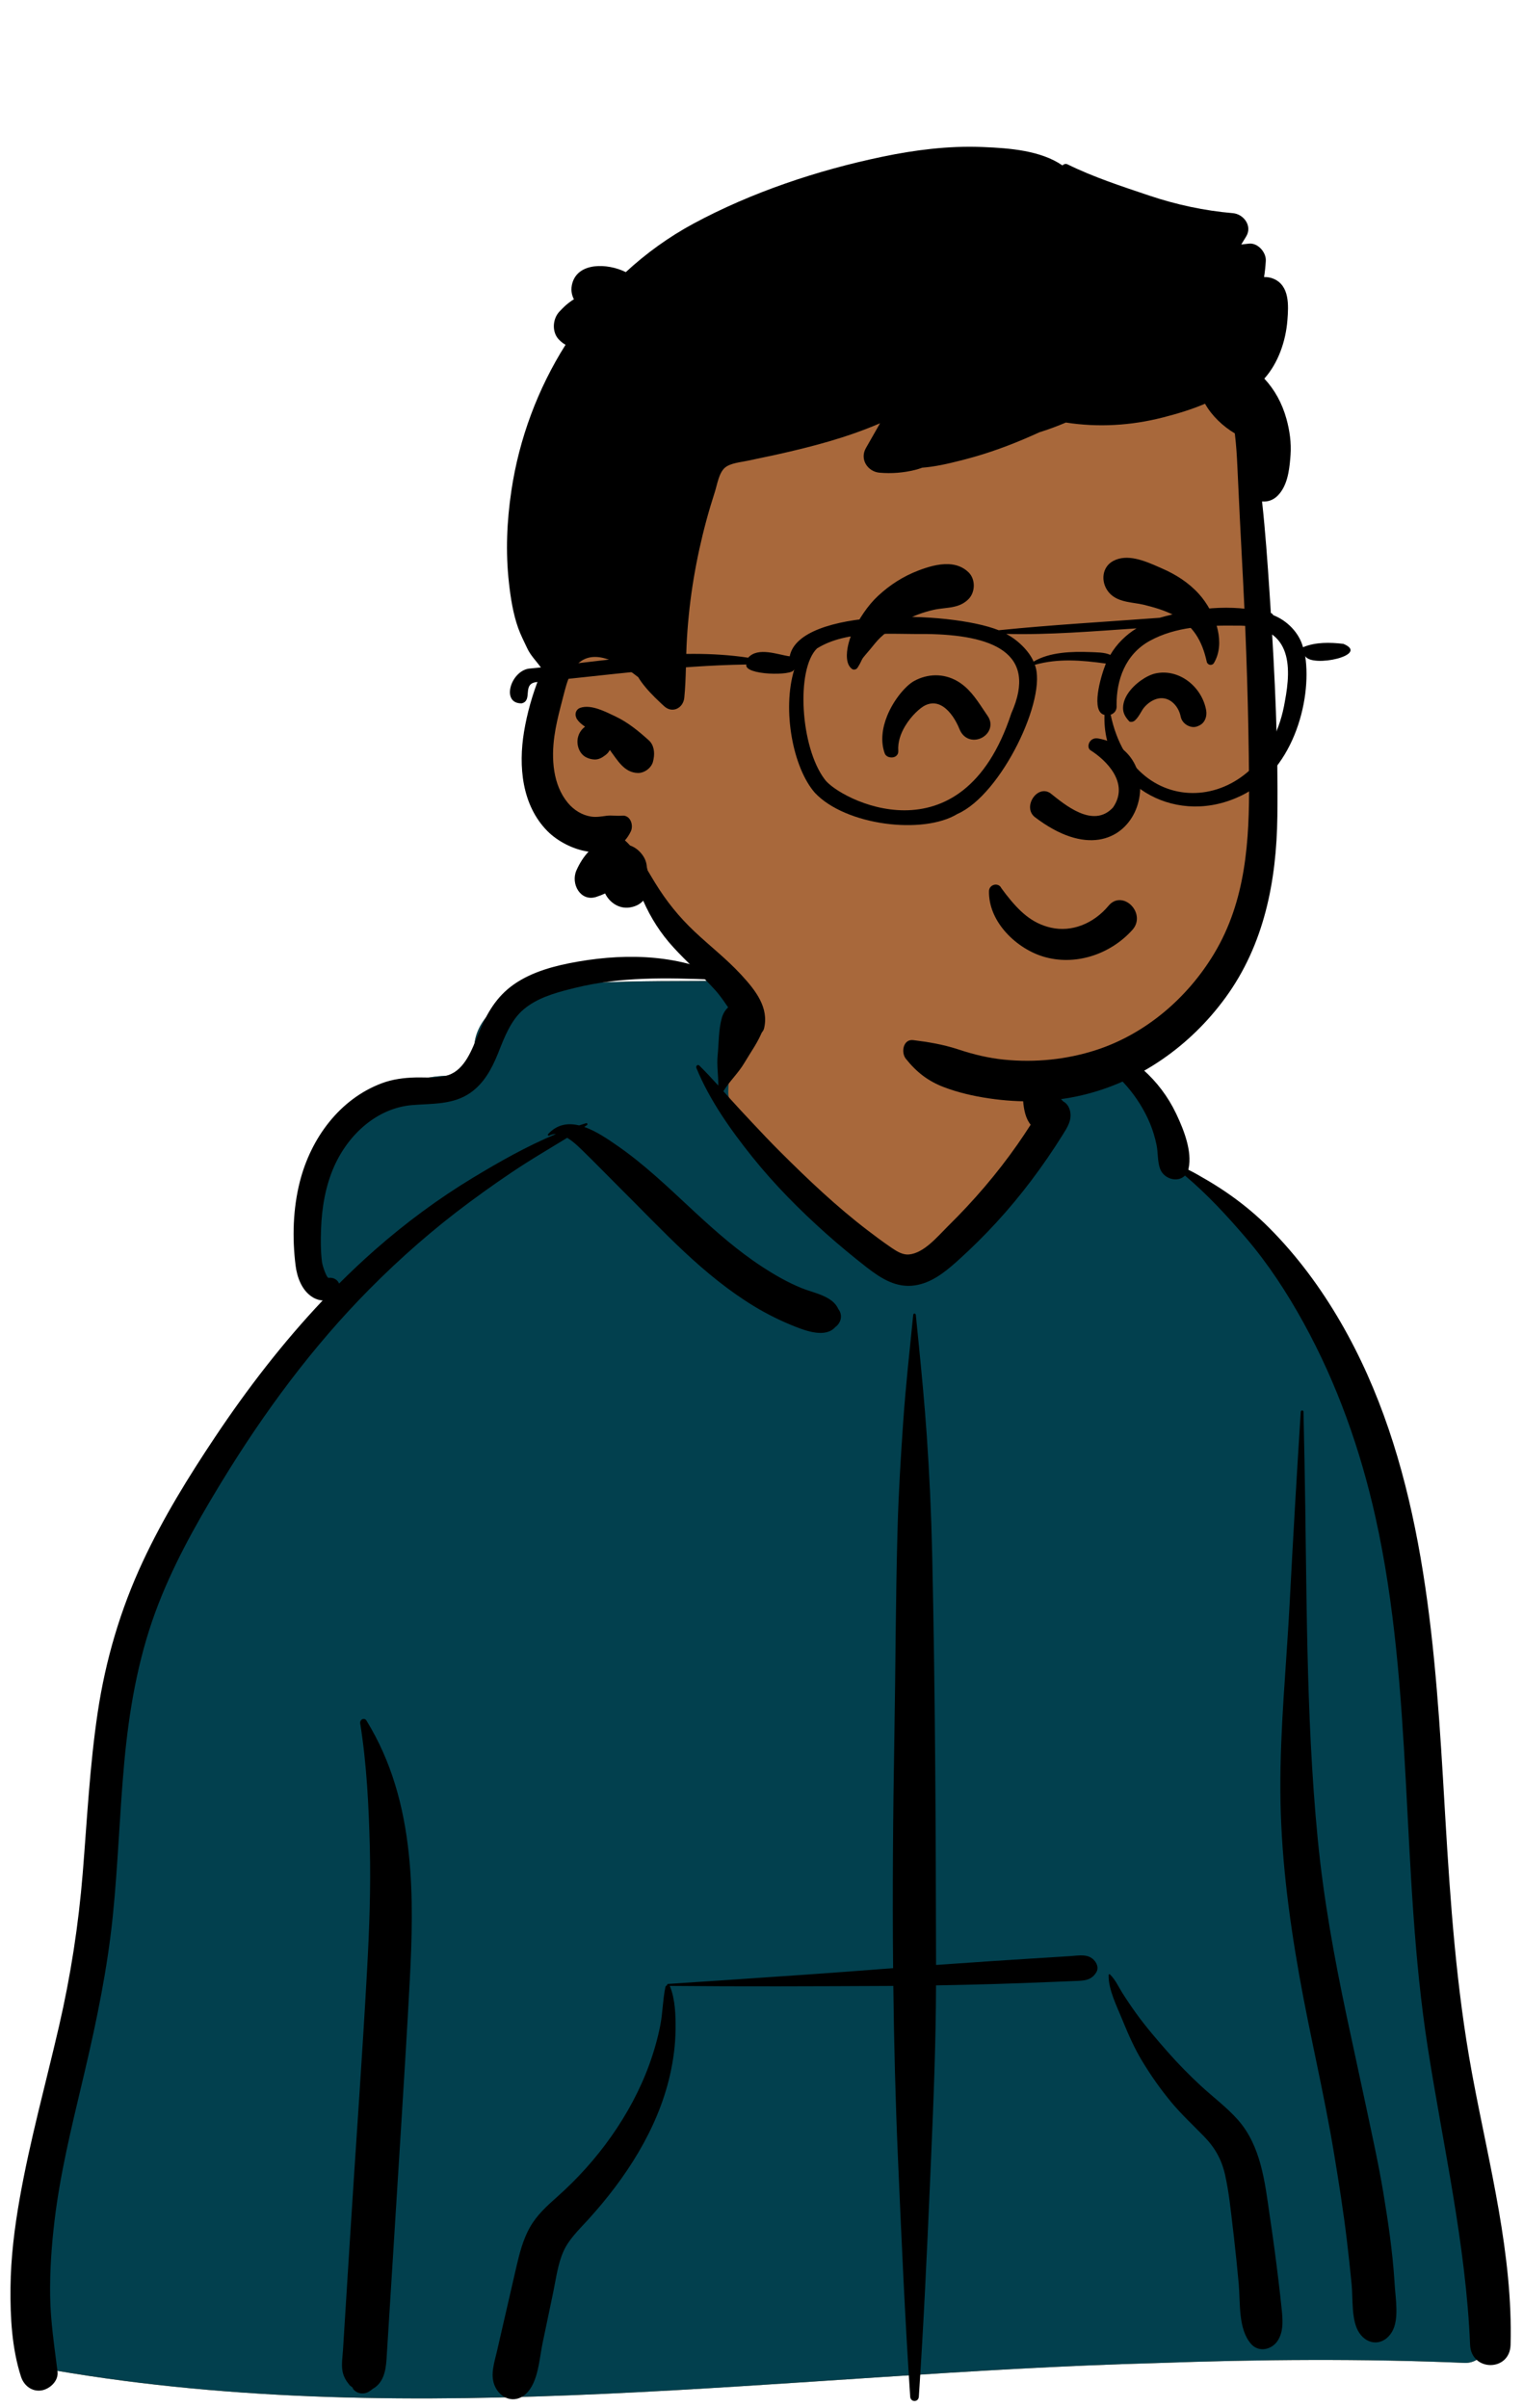 <svg width="898" height="1420" viewBox="0 0 898 1420" fill="none" xmlns="http://www.w3.org/2000/svg">
<g filter="url(#filter0_d)">
<path fill-rule="evenodd" clip-rule="evenodd" d="M864.349 1389.35C885.376 1388.3 876.919 1350.25 875.41 1336.28C858.762 1285.25 862.676 1229.56 856.128 1176.07C852.049 1126.13 846.808 1076.35 842.4 1026.45C833.741 925.165 771.564 718.967 700.609 685.805C691.67 645.235 654.753 607.364 608.044 607.364C576.187 568.355 537.842 540.901 488.66 546.444C468.336 547.401 448.626 569.699 429.151 574.006C418.247 575.561 321.479 571.558 302.094 583.467C288.592 590.638 276.403 603.891 280.373 620.764C286.708 641.205 267.022 619.087 225.957 640.905C142.22 692.93 192.258 762.527 194.475 764.684C142.22 839.894 96.546 900.91 75.413 992.839C61.717 1061.09 63.259 1131.54 51.784 1200.14C47.732 1223.93 41.516 1246.9 34.79 1270C27.5 1300.23 23.956 1375.58 19.937 1376.25C12.618 1378.13 24.168 1393.68 31.923 1393.69C246.942 1430.59 465.349 1395.22 681.523 1389.44C742.444 1387.25 803.431 1386.74 864.349 1389.35Z" fill="#A8683B"/>
<path fill-rule="evenodd" clip-rule="evenodd" d="M429.422 640.233C429.422 663.905 508.88 751.866 536.302 746.063C554.583 742.194 582.204 716.964 619.165 670.373V640.233L611.183 607.421C656.4 609.07 691.872 646.149 700.609 685.806C770.855 718.636 832.497 921.059 842.124 1023.39L842.4 1026.45C846.808 1076.35 852.049 1126.13 856.128 1176.07C862.676 1229.56 858.762 1285.25 875.41 1336.28L875.509 1337.15C877.246 1351.76 884.956 1388.32 864.349 1389.35C803.431 1386.74 742.444 1387.25 681.523 1389.44C465.349 1395.22 246.942 1430.59 31.923 1393.69C24.168 1393.68 12.618 1378.13 19.937 1376.25C23.956 1375.58 27.5 1300.23 34.79 1270L36.174 1265.23C42.363 1243.73 48.011 1222.29 51.784 1200.14C63.259 1131.55 61.717 1061.09 75.413 992.839C96.546 900.911 142.22 839.894 194.475 764.684C192.258 762.528 142.22 692.93 225.957 640.905C267.022 619.087 286.708 641.206 280.373 620.764C276.403 603.892 288.592 590.639 302.094 583.467C321.479 571.558 418.247 575.561 429.151 574.006C434.217 572.886 439.298 570.549 444.402 567.686L443.517 570.736C434.12 603.315 429.422 626.481 429.422 640.233Z" fill="#02404E"/>
<path fill-rule="evenodd" clip-rule="evenodd" d="M538.456 771.322C538.556 770.304 539.884 770.306 539.986 771.322L541.504 786.482C543.351 804.997 545.129 823.475 546.418 842.076C548.025 865.272 549.1 888.462 549.618 911.71C551.424 992.675 551.783 1073.68 551.936 1154.67C562.523 1153.91 573.112 1153.18 583.706 1152.47C590.893 1151.99 598.081 1151.53 605.27 1151.08L623.6 1149.93V1149.93L631.147 1149.45C636.246 1149.12 642.04 1147.8 645.605 1152.47C647.033 1154.34 647.749 1156.77 646.418 1158.99C643.349 1164.11 638.634 1163.94 633.302 1164.16C628.271 1164.37 623.24 1164.57 618.209 1164.77C607.428 1165.21 596.648 1165.62 585.863 1165.93C574.546 1166.26 563.234 1166.52 551.92 1166.72C551.806 1200.91 550.438 1235.06 548.96 1269.21L548.291 1284.58C546.481 1326.14 544.535 1367.74 541.77 1409.24C541.543 1412.64 536.896 1412.63 536.671 1409.24C533.557 1362.5 531.503 1315.66 529.466 1268.85C527.988 1234.92 527.129 1200.98 526.72 1167.03C525.224 1167.04 523.729 1167.06 522.234 1167.06C479.772 1167.25 437.32 1167.45 394.858 1167.03C394.929 1167.12 394.999 1167.21 395.045 1167.32C398.118 1174.83 398.411 1184.4 398.335 1192.45C398.25 1201.69 397.047 1210.81 394.991 1219.8C387.624 1251.97 368.621 1280.79 346.977 1304.62L346.271 1305.39C341.166 1310.97 335.309 1316.58 332.174 1323.69C328.972 1330.94 327.861 1339.43 326.281 1347.23L326.096 1348.13L319.919 1377.65C317.956 1387.02 317.399 1400.69 310.224 1407.46C303.531 1413.77 294.664 1410.47 291.514 1402.35C289.054 1396.01 291.504 1389.04 292.961 1382.7L304.375 1333.07C306.251 1324.97 308.3 1316.82 312.348 1309.55C316.495 1302.11 322.573 1296.71 328.776 1291.18C340.521 1280.72 351.304 1268.75 360.422 1255.78C369.538 1242.82 377.328 1228.53 382.791 1213.51C385.526 1205.99 387.768 1198.17 389.314 1190.3C390.784 1182.82 390.77 1175.08 392.343 1167.69C392.45 1167.18 392.867 1166.83 393.345 1166.67C393.232 1166.34 393.405 1165.9 393.851 1165.87L428.578 1163.56C459.447 1161.5 490.314 1159.39 521.155 1156.97L526.605 1156.56V1156.56C526.182 1111.27 526.541 1065.96 527.332 1020.65C528.057 979.097 528.072 937.533 529.267 895.986C529.861 875.366 531.141 854.794 532.567 834.216C534.025 813.171 536.358 792.304 538.456 771.322ZM212.385 1012.26C212.015 1009.95 214.821 1008.52 216.115 1010.63C230.902 1034.74 238.032 1060.93 241.037 1089.14C243.692 1114.05 242.91 1139.31 241.588 1164.27C240.178 1190.9 238.532 1217.53 236.869 1244.14L234.313 1284.96V1284.96L227.899 1387.28C227.44 1394.59 225.834 1401.25 219.742 1404.65C218.971 1405.32 218.167 1405.92 217.23 1406.43C213.939 1408.25 209.574 1407.33 207.671 1403.84L208.434 1404.36C209.098 1404.79 208.352 1404.19 206.194 1402.55L204.363 1400.1V1400.1C203.033 1398.03 202.183 1395.99 201.841 1393.54C201.31 1389.71 201.998 1385.52 202.239 1381.68L206.444 1314.59V1314.59C209.713 1262.43 213.531 1210.28 216.409 1158.1C217.749 1133.78 218.688 1109.43 218.053 1085.06C217.419 1060.83 216.226 1036.19 212.385 1012.26ZM340.308 563.114L341.128 562.971C370.5 557.924 402.437 558.869 429.28 573.515C429.502 573.635 429.401 574.017 429.151 574.006L420.512 573.649C393.16 572.541 365.893 571.885 338.999 578.532L336.246 579.219C326.561 581.663 316.447 584.654 308.667 591.271C301.232 597.596 297.529 607.353 293.969 616.336L293.493 617.522C289.881 626.393 285.309 634.807 277.392 640.355C267.138 647.539 254.805 646.659 243.047 647.634C222.344 649.355 205.418 664.876 196.996 683.869C191.897 695.37 189.722 708.263 189.291 720.84C189.07 727.243 189.038 733.896 189.863 740.256C190.127 742.29 192.557 749.699 193.796 749.521C196.55 749.126 199.068 750.612 199.926 752.889C206.729 746.091 213.727 739.489 220.95 733.124C238.956 717.262 258.35 702.886 278.774 690.532C294.362 681.103 310.804 671.761 327.831 664.698C326.481 664.669 325.151 664.946 323.864 665.638C323.3 665.943 322.74 665.211 323.185 664.728C328.548 658.891 334.971 658.06 341.447 659.617C342.829 659.162 344.212 658.722 345.6 658.304C346.291 658.096 346.635 659.081 346.071 659.461L344.481 660.512V660.512C351.545 662.96 358.481 667.772 363.972 671.57C379.747 682.475 393.631 695.806 407.705 708.888L410.264 711.26C422.653 722.703 435.358 733.822 449.433 743.002C456.801 747.807 464.54 752.252 472.658 755.557C479.62 758.395 490.956 760.181 494.217 767.793C497.116 771.435 495.905 776.083 492.51 778.535C486.785 785.053 475.332 780.842 468.51 778.127C460.286 774.854 452.319 770.921 444.72 766.307C429.967 757.348 416.365 746.209 403.694 734.36C390.46 721.983 377.977 708.836 365.106 696.072C359.529 690.541 354.081 684.881 348.496 679.358L345.69 676.61C342.84 673.844 338.778 669.533 334.436 666.925C326.255 671.972 317.948 676.812 309.841 681.991C298.525 689.219 287.541 696.968 276.727 704.972C255.909 720.382 236.181 737.64 217.867 756.139C184.277 790.065 155.66 828.805 130.661 869.825L128.762 872.951C114.556 896.43 101.122 920.666 91.597 946.61C81.116 975.158 76.018 1005.18 73.249 1035.48C70.501 1065.57 69.574 1095.81 66.502 1125.87C63.353 1156.7 57.147 1186.85 50.087 1216.94L48.404 1224.07C42.017 1251.02 35.424 1277.97 32.141 1305.56C30.388 1320.29 29.334 1335.23 29.572 1350.08C29.811 1365.02 32.081 1379.63 33.912 1394.42C34.614 1400.08 29.226 1404.81 24.405 1405.56C18.86 1406.42 14.097 1402.76 12.373 1397.43C7.001 1380.82 6.025 1362.46 6.194 1345.03C6.363 1327.33 8.547 1309.75 11.62 1292.36C17.662 1258.14 26.988 1224.64 34.789 1190.83C41.664 1161.04 46.278 1131.19 48.766 1100.67C51.347 1069 52.894 1037.23 57.603 1005.79C62.253 974.753 71 945.107 84.193 916.806C96.204 891.039 111.178 866.785 126.876 843.276C145.939 814.73 166.876 787.566 190.279 762.816C188.177 762.721 186.018 762.019 184.036 760.74C177.971 756.827 175.147 749.172 174.278 742.183C172.246 725.833 172.737 708.763 176.802 692.778C183.359 666.99 200.378 644.077 225.043 634.781C231.392 632.388 238.141 631.515 244.869 631.343C251.254 631.178 258.227 632.039 264.387 629.946C274.193 626.612 278.396 614.665 282.077 605.609L282.247 605.194C286.968 593.654 292.634 583.763 302.859 576.557C313.769 568.868 327.437 565.371 340.308 563.114V563.114ZM619.382 608.751C628.208 605.584 639.243 608.458 647.874 611.225C657.49 614.309 666.376 619.988 673.994 626.733C682.032 633.846 688.674 642.63 693.367 652.442L693.815 653.387C698.101 662.489 702.983 674.985 700.822 684.984C700.76 685.268 700.689 685.541 700.608 685.806C718.12 694.723 734.292 705.893 748.376 720.049C764.774 736.532 778.66 755.289 790.41 775.553C837.08 856.035 845.294 952.694 850.806 1044.48L852.18 1067.75C855.173 1118 858.676 1168.14 867.774 1217.7L868.438 1221.27C878.163 1273.16 892.085 1325.45 890.675 1378.68C890.251 1394.63 867.466 1394.52 866.806 1378.68C864.318 1319.06 850.868 1261.49 841.76 1202.8C825.735 1099.55 833.765 993.095 811.058 890.874C802.147 850.758 788.343 811.846 768.631 776.038C758.895 758.348 747.755 741.255 734.705 725.994C723.478 712.863 711.809 700.226 698.688 689.187C694.495 693.531 686.118 691.317 683.929 684.984C682.425 680.632 682.864 675.543 681.899 670.984C681.003 666.753 679.769 662.558 678.123 658.574C674.844 650.633 670.031 643.008 664.474 636.581C658.472 629.635 651.573 623.863 643.853 619.098C636.08 614.3 627.58 612.867 619.382 609.361C619.106 609.243 619.08 608.86 619.382 608.751ZM653.673 1160.58C653.686 1160.16 654.163 1159.97 654.457 1160.25C657.551 1163.19 659.422 1167.42 661.699 1171.04C664.326 1175.22 667.084 1179.31 669.976 1183.3C675.77 1191.29 682.221 1198.81 688.723 1206.19C694.77 1213.05 701.216 1219.62 707.902 1225.81C715.146 1232.52 723.264 1238.51 729.845 1245.94C743.578 1261.44 745.797 1282.72 748.694 1302.71L749.012 1304.87C750.778 1316.73 752.362 1328.62 753.789 1340.52C754.483 1346.31 755.175 1352.11 755.741 1357.92L755.914 1359.76C756.418 1365.44 756.554 1371.21 753.398 1376.18C750.02 1381.49 742.34 1383.35 737.773 1378.26C729.928 1369.5 731.399 1353.96 730.378 1342.7C729.535 1333.38 728.578 1324.08 727.508 1314.8L726.963 1310.16C725.701 1299.59 724.676 1288.82 722.34 1278.44C720.28 1269.3 716.356 1262.4 709.917 1255.77C703.43 1249.1 696.69 1242.88 690.702 1235.69C684.352 1228.07 678.623 1219.9 673.462 1211.37C669.047 1204.08 665.508 1196.14 662.266 1188.22L661.728 1186.9C658.595 1179.16 653.428 1169.1 653.673 1160.58ZM766.949 828.507C767.017 827.429 768.558 827.412 768.581 828.507C768.776 837.782 768.963 847.056 769.149 856.331C770.646 931.067 769.723 1005.98 776.972 1080.46C780.39 1115.58 786.686 1150.18 793.97 1184.63C797.697 1202.27 801.608 1219.85 805.323 1237.49C808.944 1254.67 812.827 1271.94 815.7 1289.29C818.522 1306.33 821.05 1323.51 822.185 1340.78L822.325 1343.03C822.813 1351.4 825.145 1363.7 820.693 1371.11C815.868 1379.14 806.632 1379.29 801.463 1371.62C796.609 1364.42 797.816 1351.62 796.959 1343.03C796.087 1334.28 795.166 1325.53 794.119 1316.8C792.077 1299.77 789.386 1282.79 786.588 1265.88C780.759 1230.66 772.305 1195.89 766.065 1160.73C759.67 1124.71 755.124 1088.42 754.933 1051.74C754.742 1014.75 758.528 977.829 760.438 940.918C762.379 903.429 764.586 865.969 766.949 828.507ZM425.659 596.051C427.598 589.295 434.444 585.071 441.123 586.968C447.243 588.708 452.295 596.392 449.903 602.966C447.292 610.14 442.728 616.258 438.881 622.778C435.328 628.803 430.144 633.547 426.525 639.465L430.514 643.913C432.509 646.132 434.511 648.338 436.534 650.506L443.492 657.961C448.91 663.755 454.363 669.518 459.969 675.111C476.455 691.56 493.202 707.469 511.664 721.556C515.867 724.761 520.103 727.949 524.457 730.934L526.081 732.047C529.068 734.07 532.401 736.059 536.01 735.716C544.779 734.883 552.702 725.25 558.728 719.254L559.043 718.941C573.976 704.243 587.804 688.173 599.893 670.894C602.577 667.055 605.176 663.151 607.707 659.2C601.862 652.138 603.258 638.351 602.936 629.786C602.709 623.764 602.691 617.74 602.66 611.713L602.644 610.497C602.573 606.596 602.403 602.855 604.85 599.645C604.992 599.459 605.287 599.465 605.469 599.563C608.821 601.38 609.854 604.422 611.284 607.835L611.433 608.189C613.174 612.285 614.841 616.419 616.528 620.538C618.293 624.851 619.912 629.227 621.553 633.592C622.317 635.622 623.046 637.66 623.759 639.71C624.193 641.019 624.642 642.321 625.103 643.621L625.212 643.721C625.821 644.256 626.338 644.821 626.783 645.404C628.654 646.372 630.14 648.135 630.837 650.726C632.355 656.366 629.214 660.965 626.412 665.441C615.032 683.63 602.058 700.961 587.637 716.684C580.474 724.495 572.939 731.955 565.095 739.031L563.723 740.259C556.676 746.524 549.026 752.458 539.614 753.923C528.601 755.638 519.637 749.972 511.207 743.445L510.365 742.79C502.373 736.531 494.541 730.052 486.953 723.276C471.483 709.459 456.765 694.624 443.703 678.348C430.997 662.516 418.438 644.814 410.607 625.765C410.129 624.604 411.385 623.39 412.368 624.359C416.194 628.126 419.875 632.098 423.512 636.121C423.613 630.199 422.557 624.227 423.144 618.269C423.861 611.026 423.654 603.025 425.659 596.051Z" fill="black"/>
<path fill-rule="evenodd" clip-rule="evenodd" d="M737.928 386.035C735.285 362.016 738.705 311.812 738.935 308.762C740.384 289.479 731.647 213.336 715.133 220.352C687.43 197.671 650.532 192.663 616.03 190.27C544.363 185.3 468.123 196.71 412.784 246.589C385.416 272.493 358.773 310.168 360.915 349.395C336.05 386.579 300.996 437.585 331.976 481.055C342.507 494.943 359.244 500.115 372.474 510.634C399.083 532.83 415.777 564.686 442.64 586.75C513.806 652.888 634.647 666.703 704.568 591.478C758.637 536.997 749.894 455.491 740.384 386.035C733.99 339.34 743.084 432.894 737.928 386.035Z" fill="#A8683B"/>
<path fill-rule="evenodd" clip-rule="evenodd" d="M520.293 88.413C539.46 84.413 559.141 81.924 578.714 82.673L580.223 82.734C594.95 83.343 613.601 84.689 626.448 93.546C627.187 92.779 628.376 92.385 629.454 92.917C644.721 100.454 661.513 105.903 677.588 111.317C693.589 116.705 710.19 120.262 726.961 121.696C733.271 122.235 738.671 129.282 734.675 135.602C733.725 137.108 732.799 138.629 731.877 140.154C733.419 139.988 734.962 139.816 736.504 139.655C741.578 139.127 746.648 144.728 746.347 149.838C746.16 153.052 745.824 156.228 745.328 159.365C747.261 159.323 749.182 159.623 751.039 160.435C760.439 164.54 759.785 176.12 759.081 184.93C758.107 197.156 753.685 210.106 745.476 219.256C751.605 225.84 755.944 233.703 758.533 243.042C760.41 249.861 761.455 257.124 760.939 264.223L760.775 266.348C760.137 274.051 758.869 282.579 753.511 288.121C750.76 290.978 747.371 292.019 744.141 291.689C746.094 309.442 747.347 327.296 748.526 345.086L749.078 353.589C751.708 394.706 753.684 436.091 753.167 477.276C752.687 515.765 745.333 553.124 722.507 584.375C701.719 612.832 671.871 633.81 638.105 641.784C619.908 646.089 601.331 646.394 582.913 643.651C573.986 642.318 564.999 640.273 556.526 637.048C547.146 633.467 540.405 628.197 534.094 620.299C531.109 616.553 532.546 608.578 538.49 609.327C547.479 610.455 555.686 611.813 564.304 614.563L565.538 614.965C574.122 617.81 583.012 619.93 591.986 620.832C610.368 622.673 629.03 620.819 646.639 615.054C675.309 605.657 700.001 584.718 715.828 558.407C734.614 527.219 736.738 491.816 736.467 455.956C736.176 416.606 734.939 377.232 732.919 337.923L732.575 331.372C731.506 311.143 730.475 290.902 729.568 270.661C729.285 264.311 728.855 257.911 728.081 251.575C720.997 247.283 714.649 241.365 710.511 234.064C702.199 237.619 693.457 240.184 685.413 242.229C666.782 246.968 647.438 248.118 628.474 245.151C623.359 247.336 618.142 249.257 612.845 250.911C611.413 251.567 609.981 252.212 608.551 252.845C595.78 258.496 582.826 263.283 569.346 266.788L566.034 267.642C558.94 269.45 551.234 271.231 543.684 271.791C542.444 272.286 541.105 272.705 539.643 273.073C532.768 274.8 525.633 275.346 518.586 274.737C511.722 274.14 506.761 266.965 510.543 260.248C513.305 255.346 516.094 250.457 518.906 245.581C509.12 249.797 499.015 253.302 488.823 256.273C478.534 259.27 468.097 261.797 457.647 264.121C452.06 265.353 446.45 266.445 440.876 267.676C436.885 268.553 430.758 269.01 427.503 271.727C423.907 274.711 422.888 281.67 421.524 285.962C419.731 291.537 418.049 297.137 416.514 302.8C413.458 314.102 410.953 325.569 409.013 337.15C407.073 348.743 405.771 360.451 405.046 372.197C404.323 383.93 404.641 395.74 403.476 407.423C402.848 413.619 396.416 416.807 391.664 412.476C391.106 411.969 390.545 411.455 389.988 410.936L389.159 410.153C385.094 406.343 381.152 402.305 377.9 397.759C377.31 396.921 376.745 396.045 376.217 395.156C376.132 395.156 376.058 395.13 375.972 395.067L375.07 394.365C365.14 386.721 348.549 376.755 338.866 389.454C335.781 393.5 334.201 398.651 332.89 403.621L330.589 412.516C329.101 418.322 327.701 424.161 326.881 430.102C325.027 443.41 325.96 458.749 334.814 469.416C338.351 473.683 343.225 476.73 348.663 477.53C351.697 477.962 354.693 477.429 357.702 477.035C360.759 476.642 363.704 477.276 366.763 476.972C371.625 476.476 373.749 482.496 371.932 486.28C370.95 488.311 369.795 490.064 368.482 491.55C369.537 492.489 370.545 493.505 371.515 494.572C374.388 495.524 376.965 497.569 378.894 500.273C380.454 502.457 381.263 504.832 381.399 507.334C381.57 507.956 381.717 508.591 381.853 509.238L384.488 513.66C385.067 514.63 385.644 515.588 386.223 516.527C392.927 527.448 400.369 536.692 409.615 545.403C418.517 553.784 428.179 561.289 436.542 570.28L437.527 571.347C445.323 579.844 453.541 590.129 450.49 602.483C449.704 605.657 445.418 607.943 442.62 605.797C433.619 598.889 429.087 587.943 421.451 579.562C413.592 570.927 404.886 563.169 397.005 554.559C389.551 546.432 383.669 537.226 379.238 527.092C377.469 529.111 374.891 530.546 371.318 531.105C365.179 532.057 359.456 528.337 356.781 522.838C355.06 523.626 353.306 524.337 351.536 524.896C342.229 527.842 336.374 517.137 339.885 509.226C341.763 504.984 344.108 501.302 347.019 498.203C337.92 496.908 328.662 492.045 322.682 485.975C307.679 470.724 305.616 447.803 308.993 427.423C310.785 416.616 313.878 405.683 317.895 395.537C318.593 393.772 319.344 391.994 320.165 390.242C319.711 390.229 319.244 390.026 318.949 389.632C316.236 385.797 312.934 382.661 310.919 378.369C309.065 374.432 307.004 370.445 305.541 366.343C302.534 357.95 301.061 348.476 300.079 339.6C298.053 321.429 298.837 303.372 301.527 285.315C306.106 254.559 317.167 225.127 333.461 199.301C332.574 198.818 331.724 198.236 330.932 197.548L330.54 197.195L329.904 196.601C325.254 192.249 325.656 184.093 329.904 179.685L331.246 178.294C332.945 176.549 334.41 175.166 337.155 173.265C337.56 172.984 337.974 172.72 338.392 172.474C336.956 169.729 336.457 166.518 337.458 162.977C340.945 150.639 358.11 151.076 368.99 156.456C381.027 145.346 394.374 135.702 408.84 127.892C443.295 109.302 482.253 96.337 520.293 88.413ZM342.194 413.365C348.628 411.194 357.174 415.753 362.957 418.496C370.287 421.975 376.525 427.118 382.566 432.553C385.574 435.27 386.113 439.715 385.365 443.511C385.29 443.892 385.218 444.286 385.131 444.68C384.333 448.731 379.961 451.918 376.094 451.804C368.002 451.575 364.148 444.35 359.567 438.229C359.028 439.219 358.353 440.134 357.516 440.819L356.952 441.276C355.051 442.773 352.956 443.97 350.444 443.854C348.664 443.765 346.958 443.296 345.385 442.445C341.456 440.299 339.726 435.042 340.793 430.762C341.456 428.07 342.979 425.962 344.968 424.502L344.226 423.977C342.64 422.836 341.193 421.632 340.065 419.856L339.811 419.435H339.909C338.681 417.251 339.481 414.28 342.194 413.365Z" fill="black"/>
<path fill-rule="evenodd" clip-rule="evenodd" d="M643.103 559.912C634.054 562.621 624.341 562.863 615.117 560.065C606.751 557.528 598.161 551.943 592.004 544.553C586.534 537.989 582.991 530.011 583.13 521.496C583.146 520.523 583.483 519.711 584 519.081C584.557 518.403 585.336 517.937 586.169 517.735C587.027 517.527 587.933 517.601 588.705 517.963C589.404 518.291 590.002 518.848 590.376 519.663C591.323 520.947 592.265 522.213 593.212 523.444C600.82 533.154 608.188 540.411 619.629 543.014C625.837 544.426 632.037 543.8 637.725 541.645C643.814 539.338 649.319 535.282 653.632 530.092C655.581 527.746 657.883 526.788 660.133 526.772C662.683 526.754 665.204 527.979 667.103 529.936C668.969 531.861 670.219 534.475 670.333 537.211C670.432 539.611 669.674 542.119 667.659 544.356C661.019 551.726 652.414 557.125 643.103 559.912ZM642.824 438.292C652.1 444.12 666.233 457.709 656.255 472.156C644.509 484.895 627.597 470.289 619.263 463.684C611.536 458.564 602.854 471.731 610.023 477.709C670.243 523.79 694.681 439.816 647.515 431.44C642.322 430.517 640.394 436.489 642.824 438.292ZM556.052 412.65C553.071 410.679 549.564 410.003 545.677 411.83C542.64 413.258 537.313 418.017 533.605 424.273C531.069 428.554 529.27 433.575 529.645 438.805C529.732 440.02 529.297 440.915 528.612 441.577C528.071 442.1 527.29 442.485 526.372 442.605C525.593 442.707 524.721 442.615 524.012 442.386C522.663 441.951 521.949 441.047 521.68 440.308C519.084 433.183 520.202 425.232 523.112 418.058C527.038 408.377 534.168 400.268 538.839 397.653C546.833 393.178 556.264 392.972 564.269 397.531C571.083 401.412 575.344 407.677 579.582 414.063C580.483 415.421 581.377 416.768 582.301 418.092C584.153 420.745 584.337 423.376 583.62 425.632C582.826 428.132 580.8 430.241 578.266 431.345C575.925 432.365 573.207 432.509 570.803 431.46C568.771 430.575 566.907 428.848 565.727 425.919C563.741 420.986 560.431 415.544 556.052 412.65V412.65ZM707.469 423.625C705.427 424.724 703.83 425.056 701.565 424.354C700.312 423.966 699.074 423.22 698.105 422.219C697.145 421.226 696.452 419.991 696.182 418.622C695.52 415.241 693.73 412.077 691.18 410.015C689.001 408.252 686.25 407.317 683.199 407.844C679.906 408.413 676.769 410.595 674.609 413.168C673.887 414.029 673.321 415.007 672.752 415.979C671.687 417.795 670.652 419.484 669.184 420.817C668.628 421.325 667.789 421.677 666.977 421.677C666.647 421.677 666.312 421.621 665.993 421.518C662.715 418.119 662.085 415.54 662.191 412.981C662.302 410.299 663.325 407.583 664.978 405.049C668.857 399.105 676.222 394.231 681.191 393.127C687.997 391.615 694.756 393.43 700.175 397.359C705.751 401.401 709.882 407.678 711.17 414.751C711.48 416.454 711.349 418.293 710.721 419.887C710.108 421.445 709.039 422.78 707.469 423.625ZM571.062 349.273C566.978 353.386 562.144 354.023 557.253 354.59C554.536 354.908 552.367 355.164 550.232 355.662C544.365 357.031 538.566 359.092 533.275 362.061C527.744 365.165 521.716 368.909 517.38 373.704C516.349 374.845 515.377 376.043 514.403 377.243C513.516 378.337 512.661 379.391 511.76 380.406C510.725 381.573 509.742 382.796 508.765 384.015C508.16 385.045 508.041 385.298 507.919 385.561C507.736 385.957 507.523 386.4 507.28 386.876C506.946 387.527 506.556 388.239 506.147 388.885C505.467 390.066 505.102 390.391 504.787 390.537C504.263 390.778 503.767 390.897 503.285 390.832C502.834 390.772 502.409 390.548 501.989 390.181C499.892 388.35 499.273 385.345 499.337 382.155C499.433 377.314 501.16 371.954 502.753 368.66C506.455 361.004 511.591 353.046 517.765 347.332C524.812 340.81 532.52 335.873 541.374 332.47C546.876 330.355 553.247 328.414 559.242 328.659C563.557 328.836 567.676 330.161 571.077 333.472C573.166 335.504 574.169 338.395 574.169 341.284C574.169 344.23 573.128 347.194 571.062 349.273ZM715.775 386.937C715.516 387.377 715.156 387.68 714.756 387.862C714.337 388.053 713.869 388.108 713.419 388.03C712.972 387.952 712.547 387.742 712.21 387.422C711.886 387.115 711.64 386.708 711.53 386.209C708.819 373.899 703.553 364.741 692.315 358.835C686.787 355.929 680.43 354.083 674.412 352.612C672.663 352.184 670.815 351.907 668.954 351.626C663.122 350.746 657.248 349.738 653.446 344.865C651.155 341.93 650.194 338.177 650.737 334.744C651.249 331.512 653.076 328.548 656.398 326.772C664.668 322.352 674.945 326.689 683.297 330.383C683.916 330.657 684.524 330.926 685.119 331.186C693.286 334.749 700.735 339.452 706.858 346.178C711.716 351.515 716.218 359.403 718.031 367.518C719.539 374.269 719.184 381.162 715.775 386.937Z" fill="black"/>
<path fill-rule="evenodd" clip-rule="evenodd" d="M757.6 409.575C746.461 476.401 668.701 483.791 654.885 417.449C657.103 416.588 658.698 414.893 658.365 411.602C658.287 397.144 663.347 381.864 678.052 373.824C693.248 365.528 711.031 364.705 728.617 364.915C762.174 364.206 761.469 389.083 757.6 409.575M642.712 380.512C632.181 380.118 618.856 380.448 609.422 386.139C606.828 379.944 600.089 373.33 593.28 369.793C618.589 370.45 644.641 368.241 670.14 366.526C664.036 370.216 658.358 375.76 654.667 382.169C651.242 380.549 646.338 380.7 642.712 380.512M596.291 416.66C567.087 505.813 494.192 466.954 486.244 455.529C471.91 436.622 469.213 390.661 481.7 378.372C499.573 367.26 524.877 370.12 545.991 369.847C584.782 370.311 612.332 380.603 596.291 416.66M792.082 375.655C784.148 374.735 775.669 374.549 768.292 377.648C766.021 369.085 758.89 361.927 750.839 358.777C749.864 357.693 750.01 357.111 746.682 357.273C726.241 351.825 703.368 354.708 683.725 360.295C652.703 362.612 620.156 364.439 588.873 367.632C559.568 355.959 471.131 354.249 465.635 383.017C458.721 382.1 446.948 377.275 441.139 383.821C398.527 377.414 354.497 386.318 311.701 390.284C300.929 392.043 295.38 411.004 307.608 410.745C314.483 409.09 307.397 398.938 316.654 398.174C357.945 394.175 398.333 388.5 440.047 387.836C438.596 394.224 467.637 394.64 468.066 390.909C468.128 390.937 468.193 390.956 468.256 390.981C461.08 414.7 467.558 448.836 480.527 463.544C498.697 482.804 544.316 488.329 564.544 475.937C590.637 464.501 617.782 407.091 610.157 388.018C623.995 384.128 637.675 385.296 652.037 387.277C648.749 395.514 643.073 415.791 651.239 417.55C649.74 457.808 691.05 482.927 729.132 466.412C762.093 452.69 773.62 409.253 769.586 382.888C773.69 389.92 808.143 382.264 792.082 375.655" fill="black"/>
</g>
<defs>
<filter id="filter0_d" x="0" y="0" width="898" height="1419.79" filterUnits="userSpaceOnUse" color-interpolation-filters="sRGB">
<feFlood flood-opacity="0" result="BackgroundImageFix"/>
<feColorMatrix in="SourceAlpha" type="matrix" values="0 0 0 0 0 0 0 0 0 0 0 0 0 0 0 0 0 0 127 0"/>
<feOffset dy="4"/>
<feGaussianBlur stdDeviation="2"/>
<feColorMatrix type="matrix" values="0 0 0 0 0 0 0 0 0 0 0 0 0 0 0 0 0 0 0.25 0"/>
<feBlend mode="normal" in2="BackgroundImageFix" result="effect1_dropShadow"/>
<feBlend mode="normal" in="SourceGraphic" in2="effect1_dropShadow" result="shape"/>
</filter>
</defs>
</svg>

